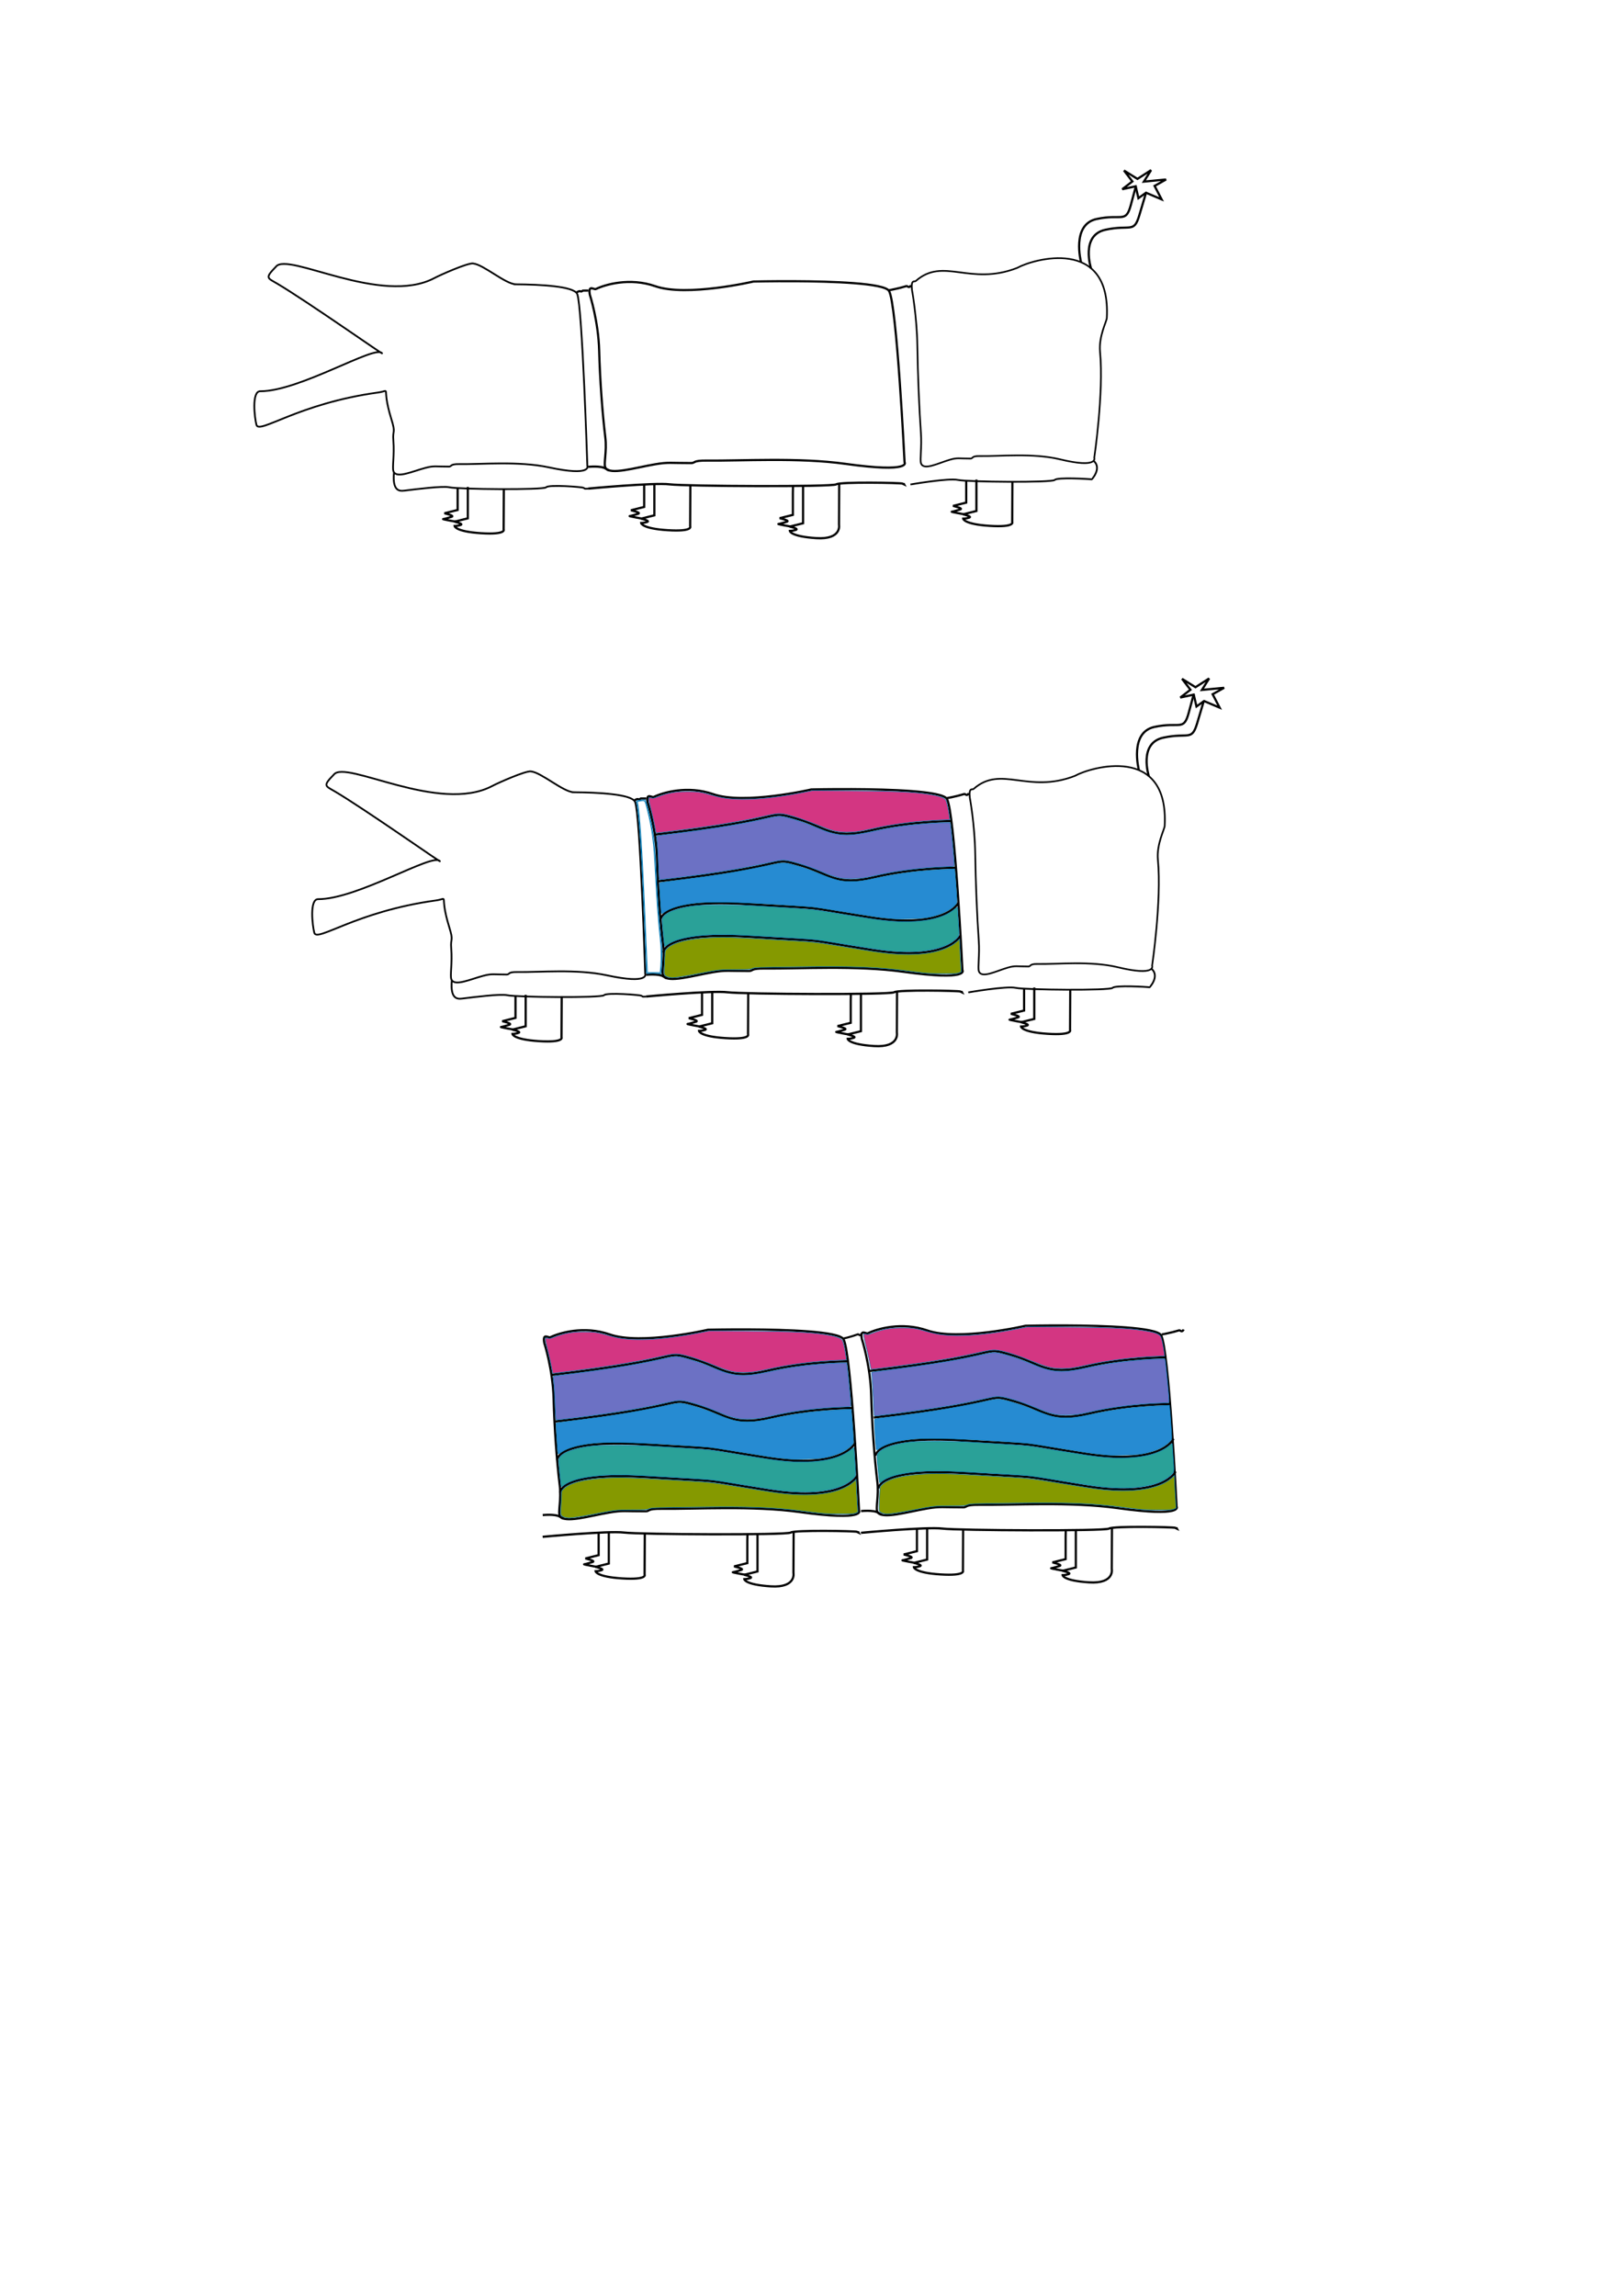 <?xml version="1.0" encoding="UTF-8" standalone="no"?>
<!-- Created with Inkscape (http://www.inkscape.org/) -->

<svg
   xmlns:dc="http://purl.org/dc/elements/1.1/"
   xmlns:cc="http://creativecommons.org/ns#"
   xmlns:rdf="http://www.w3.org/1999/02/22-rdf-syntax-ns#"
   xmlns:svg="http://www.w3.org/2000/svg"
   xmlns="http://www.w3.org/2000/svg"
   xmlns:sodipodi="http://sodipodi.sourceforge.net/DTD/sodipodi-0.dtd"
   xmlns:inkscape="http://www.inkscape.org/namespaces/inkscape"
   width="210mm"
   height="297mm"
   viewBox="0 0 744.094 1052.362"
   id="svg2"
   version="1.1"
   inkscape:version="0.91 r13725"
   sodipodi:docname="bernunca-corpo.svg">
  <defs
     id="defs4" />
  <sodipodi:namedview
     id="base"
     pagecolor="#ffffff"
     bordercolor="#666666"
     borderopacity="1.0"
     inkscape:pageopacity="0.0"
     inkscape:pageshadow="2"
     inkscape:zoom="0.7"
     inkscape:cx="339.7035"
     inkscape:cy="573.13914"
     inkscape:document-units="px"
     inkscape:current-layer="layer1"
     showgrid="false"
     showguides="false"
     inkscape:window-width="1364"
     inkscape:window-height="734"
     inkscape:window-x="0"
     inkscape:window-y="16"
     inkscape:window-maximized="0" />
  <g
     inkscape:label="Layer 1"
     inkscape:groupmode="layer"
     id="layer1">
    <path
       style="fill:none;fill-rule:evenodd;stroke:#000000;stroke-width:1px;stroke-linecap:butt;stroke-linejoin:miter;stroke-opacity:1"
       d="m 364.153,128.902 c -10.484,-0.05 -18.721,0.15 -18.721,0.15 0,0 -30.714,7.143 -45,2.143 -11.838,-4.143 -23.204,-0.68 -27.25,1.299 -0.837,0.409 -3.67,-2.244 -2.75,2.629 0,0 3.919,12.121 4.271,25.646 0.346,13.262 1.476,28.808 2.803,39.607 0.827,6.732 -0.896,12.313 0.068,14.033 1.978,3.527 13.543,-0.03 22.783,-1.59 6.16,-1.04 6.925,-0.531 16.502,-0.553 2.038,-0.005 0.46,-1.212 7.215,-1.137 15.701,0.175 42.025,-1.504 63.5,1.492 30.714,4.286 27.143,-0.713 27.143,-0.713 0,0 -3.571,-72.858 -7.143,-78.572 -2.232,-3.571 -25.948,-4.352 -43.422,-4.436 z"
       id="path3346-3-7"
       inkscape:connector-curvature="0"
       sodipodi:nodetypes="ccsscsscscsscscc" />
    <path
       style="fill:none;fill-rule:evenodd;stroke:#000000;stroke-width:1.026px;stroke-linecap:butt;stroke-linejoin:miter;stroke-opacity:1"
       d="m 269.678,223.965 c 0,0 30.136,-2.833 37.339,-1.948 7.202,0.885 74.488,1.239 76.383,0 1.895,-1.239 29.568,-0.708 30.326,-0.354 l 0.758,0.354 0,0 -0.19,-0.354 0.19,0.177"
       id="path3378-5"
       inkscape:connector-curvature="0"
       sodipodi:nodetypes="cssscccc" />
    <path
       style="fill:none;fill-rule:evenodd;stroke:#000000;stroke-width:1.007px;stroke-linecap:butt;stroke-linejoin:miter;stroke-opacity:1"
       d="m 269.71,214.001 c 0,0 5.697,-0.623 7.921,0.779 2.224,1.402 1.112,0.467 1.112,0.467"
       id="path3400"
       inkscape:connector-curvature="0"
       sodipodi:nodetypes="csc" />
    <path
       style="fill:none;fill-rule:evenodd;stroke:#000000;stroke-width:1px;stroke-linecap:butt;stroke-linejoin:miter;stroke-opacity:1"
       d="m 407.621,133.032 c 8.586,-1.641 7.671,-2.273 8.586,-1.641 0.915,0.631 1.389,-0.631 1.389,-0.631"
       id="path3402-3"
       inkscape:connector-curvature="0"
       sodipodi:nodetypes="csc" />
    <path
       style="fill:none;fill-rule:evenodd;stroke:#000000;stroke-width:1px;stroke-linecap:butt;stroke-linejoin:miter;stroke-opacity:1"
       d="m 294.967,237.848 c 0,0 -6.914,-1.249 -6.247,-1.294 0.639,-0.043 3.15,-0.817 3.891,-1.064 1.515,-0.505 -3.336,-1.605 -3.336,-1.605 l 6.061,-1.515 0,-10.102 0,0 0,0 0,0 0,0 0,0"
       id="path3461"
       inkscape:connector-curvature="0"
       sodipodi:nodetypes="csscccccccc" />
    <path
       style="fill:none;fill-rule:evenodd;stroke:#000000;stroke-width:1px;stroke-linecap:butt;stroke-linejoin:miter;stroke-opacity:1"
       d="m 316.508,222.553 -0.089,18.71 c 0,0 1.515,2.525 -10.354,1.768 -11.869,-0.758 -12.122,-3.283 -12.122,-3.283 0,0 1.263,0 2.778,-0.505 1.515,-0.505 -2.778,-1.515 -2.778,-1.515 l 6.061,-1.515 0,-10.102 0,0 0,0 0,0 0,0 0,-4.308"
       id="path3461-7"
       inkscape:connector-curvature="0"
       sodipodi:nodetypes="ccscscccccccc" />
    <path
       style="fill:none;fill-rule:evenodd;stroke:#000000;stroke-width:1px;stroke-linecap:butt;stroke-linejoin:miter;stroke-opacity:1"
       d="m 363.143,241.487 c 0,0 -6.914,-1.249 -6.247,-1.294 0.639,-0.043 3.15,-0.817 3.891,-1.064 1.515,-0.505 -3.336,-1.605 -3.336,-1.605 l 6.061,-1.515 0,-10.102 0,0 0,0 0,0 0,0 0.063,-3.22"
       id="path3461-0"
       inkscape:connector-curvature="0"
       sodipodi:nodetypes="csscccccccc" />
    <path
       style="fill:none;fill-rule:evenodd;stroke:#000000;stroke-width:1px;stroke-linecap:butt;stroke-linejoin:miter;stroke-opacity:1"
       d="m 384.747,221.773 -0.089,18.71 c 0,0 1.452,6.945 -10.417,6.187 -11.869,-0.758 -12.122,-3.283 -12.122,-3.283 0,0 1.263,0 2.778,-0.505 1.515,-0.505 -2.778,-1.515 -2.778,-1.515 l 6.061,-1.515 0,-10.102 0,0 0,0 0,0 0,0 0,-7.086"
       id="path3461-7-9"
       inkscape:connector-curvature="0"
       sodipodi:nodetypes="ccscscccccccc" />
    <path
       style="fill:none;fill-rule:evenodd;stroke:#000000;stroke-width:0.81px;stroke-linecap:butt;stroke-linejoin:miter;stroke-opacity:1"
       d="m 180.619,216.609 c -0.768,8.561 2.531,8.564 4.72,8.296 5.324,-0.65 17.586,-2.234 20.625,-1.546 4.191,0.949 43.348,1.329 44.451,0 1.103,-1.329 16.654,-0.128 17.096,0.252 l 0.725,0.427 1.421,-0.032"
       id="path3378-5-2"
       inkscape:connector-curvature="0"
       sodipodi:nodetypes="csssccc" />
    <path
       style="fill:none;fill-rule:evenodd;stroke:#000000;stroke-width:1px;stroke-linecap:butt;stroke-linejoin:miter;stroke-opacity:1"
       d="m 209.445,239.234 c 0,0 -6.914,-1.249 -6.247,-1.294 0.639,-0.043 3.15,-0.817 3.891,-1.064 1.515,-0.505 -3.336,-1.605 -3.336,-1.605 l 6.061,-1.515 0,-10.102 0,0 0,0 0,0 0,0 0,0"
       id="path3461-9"
       inkscape:connector-curvature="0"
       sodipodi:nodetypes="csscccccccc" />
    <path
       style="fill:none;fill-rule:evenodd;stroke:#000000;stroke-width:1px;stroke-linecap:butt;stroke-linejoin:miter;stroke-opacity:1"
       d="m 230.986,223.938 -0.089,18.71 c 0,0 1.515,2.525 -10.354,1.768 -11.869,-0.758 -12.122,-3.283 -12.122,-3.283 0,0 1.263,0 2.778,-0.505 1.515,-0.505 -2.778,-1.515 -2.778,-1.515 l 6.061,-1.515 0,-10.102 0,0 0,0 0,0 0,0 0,-4.308"
       id="path3461-7-3"
       inkscape:connector-curvature="0"
       sodipodi:nodetypes="ccscscccccccc" />
    <path
       style="fill:none;fill-rule:evenodd;stroke:#000000;stroke-width:0.81px;stroke-linecap:butt;stroke-linejoin:miter;stroke-opacity:1"
       d="m 417.408,222.076 c 0,0 17.538,-3.038 21.729,-2.089 4.191,0.949 43.348,1.329 44.451,0 1.078,-1.3 15.777,-0.427 16.932,-0.279 0.098,0.013 4.724,-5.059 0.94,-8.422"
       id="path3378-5-2-4"
       inkscape:connector-curvature="0"
       sodipodi:nodetypes="csssc" />
    <path
       style="fill:none;fill-rule:evenodd;stroke:#000000;stroke-width:1px;stroke-linecap:butt;stroke-linejoin:miter;stroke-opacity:1"
       d="m 442.617,235.861 c 0,0 -6.914,-1.249 -6.247,-1.294 0.639,-0.043 3.15,-0.817 3.891,-1.064 1.515,-0.505 -3.336,-1.605 -3.336,-1.605 l 6.061,-1.515 0,-10.102 0,0 0,0 0,0 0,0 0,0"
       id="path3461-9-7"
       inkscape:connector-curvature="0"
       sodipodi:nodetypes="csscccccccc" />
    <path
       style="fill:none;fill-rule:evenodd;stroke:#000000;stroke-width:1px;stroke-linecap:butt;stroke-linejoin:miter;stroke-opacity:1"
       d="m 464.158,220.565 -0.089,18.71 c 0,0 1.515,2.525 -10.354,1.768 -11.869,-0.758 -12.122,-3.283 -12.122,-3.283 0,0 1.263,0 2.778,-0.505 1.515,-0.505 -2.778,-1.515 -2.778,-1.515 l 6.061,-1.515 0,-10.102 0,0 0,0 0,0 0,0 0,-4.308"
       id="path3461-7-3-8"
       inkscape:connector-curvature="0"
       sodipodi:nodetypes="ccscscccccccc" />
    <path
       inkscape:connector-curvature="0"
       style="fill:none;fill-rule:evenodd;stroke:#000000;stroke-width:0.806px;stroke-linecap:butt;stroke-linejoin:miter;stroke-opacity:1"
       d="m 236.504,130.332 c -4.912,-0.169 -14.83,-9.107 -19.685,-9.571 -2.502,-0.239 -14.731,5.147 -17.637,6.687 -24.438,12.954 -67.38,-12.217 -72.675,-5.194 -5.178,5.295 -3.908,5.105 0.548,7.733 13.497,7.96 50.636,34.084 48.038,31.893 -3.01,-3.953 -37.807,17.53 -55.802,17.461 -4.017,-0.015 -2.566,12.313 -1.718,15.417 1.213,4.436 19.12,-9.804 55.734,-14.831 6.435,-0.883 1.306,-3.418 6.079,12.052 2.192,7.103 0.534,4.655 0.957,9.986 0.536,6.747 -0.581,12.341 0.044,14.065 1.282,3.534 8.778,-0.03 14.767,-1.593 3.992,-1.042 4.488,-0.532 10.696,-0.554 1.321,-0.005 0.298,-1.215 4.676,-1.139 10.176,0.175 27.238,-1.508 41.157,1.496 19.907,4.295 17.592,-0.714 17.592,-0.714 0,0 -2.315,-73.021 -4.629,-78.748 -1.447,-3.579 -16.818,-4.362 -28.143,-4.445 z"
       id="path3346-3-7-4"
       sodipodi:nodetypes="csscscssssssscsscsc" />
    <path
       style="fill:none;fill-rule:evenodd;stroke:#000000;stroke-width:1px;stroke-linecap:butt;stroke-linejoin:miter;stroke-opacity:1"
       d="m 264.305,134.07 c 2.361,-1.452 1.405,0.268 2.952,-0.868 l 2.51,-0.016"
       id="path3722"
       inkscape:connector-curvature="0"
       sodipodi:nodetypes="ccc" />
    <path
       style="fill:none;fill-rule:evenodd;stroke:#000000;stroke-width:0.762px;stroke-linecap:butt;stroke-linejoin:miter;stroke-opacity:1"
       d="m 419.785,128.858 c -0.485,0.411 -2.215,-0.911 -1.682,3.975 0,0 2.27,12.154 2.474,25.717 0.2,13.299 0.855,28.886 1.624,39.716 0.479,6.751 -0.519,12.347 0.04,14.072 1.146,3.536 7.845,-0.03 13.198,-1.594 3.568,-1.043 4.011,-0.533 9.559,-0.554 1.181,-0.005 0.266,-1.215 4.179,-1.14 9.095,0.175 24.345,-1.508 36.784,1.496 17.792,4.297 15.723,-0.715 15.723,-0.715 0,0 4.419,-29.768 2.654,-48.506 -0.68,-7.214 3.015,-13.886 3.105,-15.577 1.996,-37.6 -34.088,-26.9 -41.11,-22.94 -21.799,8.463 -33.789,-5.21 -46.548,6.05 z"
       id="path3346-3-7-5"
       inkscape:connector-curvature="0"
       sodipodi:nodetypes="ccsscscsscsscc" />
    <path
       style="fill:none;fill-rule:evenodd;stroke:#000000;stroke-width:1px;stroke-linecap:butt;stroke-linejoin:miter;stroke-opacity:1"
       d="m 495.589,120.041 c 0,0 -4.464,-17.143 7.143,-19.643 11.607,-2.5 13.393,2.143 15.714,-6.429 2.321,-8.571 2.321,-8.571 2.321,-8.571"
       id="path3739"
       inkscape:connector-curvature="0" />
    <path
       style="fill:none;fill-rule:evenodd;stroke:#000000;stroke-width:1px;stroke-linecap:butt;stroke-linejoin:miter;stroke-opacity:1"
       d="m 500.216,123.079 c 0,0 -5,-15.268 6.607,-17.768 11.607,-2.5 12.998,1.813 15.536,-6.696 l 3.036,-10.179"
       id="path3739-0"
       inkscape:connector-curvature="0"
       sodipodi:nodetypes="cssc" />
    <path
       style="fill:none;fill-rule:evenodd;stroke:#000000;stroke-width:1px;stroke-linecap:butt;stroke-linejoin:miter;stroke-opacity:1"
       d="m 525.411,88.344 -3.482,2.5 -1.25,-5.446 -6.161,1.339 4.643,-3.571 -3.839,-5 6.161,3.839 6.25,-4.018 -3.304,5.268 10.179,-0.982 -5.268,2.946 3.214,6.161 z"
       id="path3756"
       inkscape:connector-curvature="0" />
    <path
       style="fill:none;fill-rule:evenodd;stroke:#000000;stroke-width:1px;stroke-linecap:butt;stroke-linejoin:miter;stroke-opacity:1"
       d="m 390.679,361.725 c -10.484,-0.05 -18.721,0.15 -18.721,0.15 0,0 -30.714,7.143 -45,2.143 -11.838,-4.143 -23.204,-0.68 -27.25,1.299 -0.837,0.409 -3.67,-2.244 -2.75,2.629 0,0 3.919,12.121 4.271,25.646 0.346,13.262 1.476,28.808 2.803,39.607 0.827,6.732 -0.896,12.313 0.068,14.033 1.978,3.527 13.543,-0.03 22.783,-1.59 6.16,-1.04 6.925,-0.531 16.502,-0.553 2.038,-0.005 0.46,-1.212 7.215,-1.137 15.701,0.175 42.025,-1.504 63.5,1.492 30.714,4.286 27.143,-0.713 27.143,-0.713 0,0 -3.571,-72.858 -7.143,-78.572 -2.232,-3.571 -25.948,-4.352 -43.422,-4.436 z"
       id="path3346-3-7-3"
       inkscape:connector-curvature="0"
       sodipodi:nodetypes="ccsscsscscsscscc" />
    <path
       style="fill:none;fill-rule:evenodd;stroke:#000000;stroke-width:1.026px;stroke-linecap:butt;stroke-linejoin:miter;stroke-opacity:1"
       d="m 296.204,456.787 c 0,0 30.136,-2.833 37.339,-1.948 7.202,0.885 74.488,1.239 76.383,0 1.895,-1.239 29.568,-0.708 30.326,-0.354 l 0.758,0.354 0,0 -0.19,-0.354 0.19,0.177"
       id="path3378-5-6"
       inkscape:connector-curvature="0"
       sodipodi:nodetypes="cssscccc" />
    <path
       style="fill:none;fill-rule:evenodd;stroke:#000000;stroke-width:1.007px;stroke-linecap:butt;stroke-linejoin:miter;stroke-opacity:1"
       d="m 296.236,446.824 c 0,0 5.697,-0.623 7.921,0.779 2.224,1.402 1.112,0.467 1.112,0.467"
       id="path3400-1"
       inkscape:connector-curvature="0"
       sodipodi:nodetypes="csc" />
    <path
       style="fill:none;fill-rule:evenodd;stroke:#000000;stroke-width:1px;stroke-linecap:butt;stroke-linejoin:miter;stroke-opacity:1"
       d="m 434.147,365.854 c 8.586,-1.641 7.671,-2.273 8.586,-1.641 0.915,0.631 1.389,-0.631 1.389,-0.631"
       id="path3402-3-0"
       inkscape:connector-curvature="0"
       sodipodi:nodetypes="csc" />
    <path
       style="fill:none;fill-rule:evenodd;stroke:#000000;stroke-width:1px;stroke-linecap:butt;stroke-linejoin:miter;stroke-opacity:1"
       d="m 321.493,470.671 c 0,0 -6.914,-1.249 -6.247,-1.294 0.639,-0.043 3.15,-0.817 3.891,-1.064 1.515,-0.505 -3.336,-1.605 -3.336,-1.605 l 6.061,-1.515 0,-10.102 0,0 0,0 0,0 0,0 0,0"
       id="path3461-6"
       inkscape:connector-curvature="0"
       sodipodi:nodetypes="csscccccccc" />
    <path
       style="fill:none;fill-rule:evenodd;stroke:#000000;stroke-width:1px;stroke-linecap:butt;stroke-linejoin:miter;stroke-opacity:1"
       d="m 343.034,455.376 -0.089,18.71 c 0,0 1.515,2.525 -10.354,1.768 -11.869,-0.758 -12.122,-3.283 -12.122,-3.283 0,0 1.263,0 2.778,-0.505 1.515,-0.505 -2.778,-1.515 -2.778,-1.515 l 6.061,-1.515 0,-10.102 0,0 0,0 0,0 0,0 0,-4.308"
       id="path3461-7-32"
       inkscape:connector-curvature="0"
       sodipodi:nodetypes="ccscscccccccc" />
    <path
       style="fill:none;fill-rule:evenodd;stroke:#000000;stroke-width:1px;stroke-linecap:butt;stroke-linejoin:miter;stroke-opacity:1"
       d="m 389.668,474.31 c 0,0 -6.914,-1.249 -6.247,-1.294 0.639,-0.043 3.15,-0.817 3.891,-1.064 1.515,-0.505 -3.336,-1.605 -3.336,-1.605 l 6.061,-1.515 0,-10.102 0,0 0,0 0,0 0,0 0.063,-3.22"
       id="path3461-0-0"
       inkscape:connector-curvature="0"
       sodipodi:nodetypes="csscccccccc" />
    <path
       style="fill:none;fill-rule:evenodd;stroke:#000000;stroke-width:1px;stroke-linecap:butt;stroke-linejoin:miter;stroke-opacity:1"
       d="m 411.273,454.595 -0.089,18.71 c 0,0 1.452,6.945 -10.417,6.187 -11.869,-0.758 -12.122,-3.283 -12.122,-3.283 0,0 1.263,0 2.778,-0.505 1.515,-0.505 -2.778,-1.515 -2.778,-1.515 l 6.061,-1.515 0,-10.102 0,0 0,0 0,0 0,0 0,-7.086"
       id="path3461-7-9-6"
       inkscape:connector-curvature="0"
       sodipodi:nodetypes="ccscscccccccc" />
    <path
       style="fill:none;fill-rule:evenodd;stroke:#000000;stroke-width:0.81px;stroke-linecap:butt;stroke-linejoin:miter;stroke-opacity:1"
       d="m 207.145,449.432 c -0.768,8.561 2.531,8.564 4.72,8.296 5.324,-0.65 17.586,-2.234 20.625,-1.546 4.191,0.949 43.348,1.329 44.451,0 1.103,-1.329 16.654,-0.128 17.096,0.252 l 0.725,0.427 1.421,-0.032"
       id="path3378-5-2-1"
       inkscape:connector-curvature="0"
       sodipodi:nodetypes="csssccc" />
    <path
       style="fill:none;fill-rule:evenodd;stroke:#000000;stroke-width:1px;stroke-linecap:butt;stroke-linejoin:miter;stroke-opacity:1"
       d="m 235.97,472.056 c 0,0 -6.914,-1.249 -6.247,-1.294 0.639,-0.043 3.15,-0.817 3.891,-1.064 1.515,-0.505 -3.336,-1.605 -3.336,-1.605 l 6.061,-1.515 0,-10.102 0,0 0,0 0,0 0,0 0,0"
       id="path3461-9-5"
       inkscape:connector-curvature="0"
       sodipodi:nodetypes="csscccccccc" />
    <path
       style="fill:none;fill-rule:evenodd;stroke:#000000;stroke-width:1px;stroke-linecap:butt;stroke-linejoin:miter;stroke-opacity:1"
       d="m 257.512,456.761 -0.089,18.71 c 0,0 1.515,2.525 -10.354,1.768 -11.869,-0.758 -12.122,-3.283 -12.122,-3.283 0,0 1.263,0 2.778,-0.505 1.515,-0.505 -2.778,-1.515 -2.778,-1.515 l 6.061,-1.515 0,-10.102 0,0 0,0 0,0 0,0 0,-4.308"
       id="path3461-7-3-5"
       inkscape:connector-curvature="0"
       sodipodi:nodetypes="ccscscccccccc" />
    <path
       style="fill:none;fill-rule:evenodd;stroke:#000000;stroke-width:0.81px;stroke-linecap:butt;stroke-linejoin:miter;stroke-opacity:1"
       d="m 443.934,454.899 c 0,0 17.538,-3.038 21.729,-2.089 4.191,0.949 43.348,1.329 44.451,0 1.078,-1.3 15.777,-0.427 16.932,-0.279 0.098,0.013 4.724,-5.059 0.94,-8.422"
       id="path3378-5-2-4-4"
       inkscape:connector-curvature="0"
       sodipodi:nodetypes="csssc" />
    <path
       style="fill:none;fill-rule:evenodd;stroke:#000000;stroke-width:1px;stroke-linecap:butt;stroke-linejoin:miter;stroke-opacity:1"
       d="m 469.143,468.684 c 0,0 -6.914,-1.249 -6.247,-1.294 0.639,-0.043 3.15,-0.817 3.891,-1.064 1.515,-0.505 -3.336,-1.605 -3.336,-1.605 l 6.061,-1.515 0,-10.102 0,0 0,0 0,0 0,0 0,0"
       id="path3461-9-7-7"
       inkscape:connector-curvature="0"
       sodipodi:nodetypes="csscccccccc" />
    <path
       style="fill:none;fill-rule:evenodd;stroke:#000000;stroke-width:1px;stroke-linecap:butt;stroke-linejoin:miter;stroke-opacity:1"
       d="m 490.684,453.388 -0.089,18.71 c 0,0 1.515,2.525 -10.354,1.768 -11.869,-0.758 -12.122,-3.283 -12.122,-3.283 0,0 1.263,0 2.778,-0.505 1.515,-0.505 -2.778,-1.515 -2.778,-1.515 l 6.061,-1.515 0,-10.102 0,0 0,0 0,0 0,0 0,-4.308"
       id="path3461-7-3-8-6"
       inkscape:connector-curvature="0"
       sodipodi:nodetypes="ccscscccccccc" />
    <path
       inkscape:connector-curvature="0"
       style="fill:none;fill-rule:evenodd;stroke:#000000;stroke-width:0.806px;stroke-linecap:butt;stroke-linejoin:miter;stroke-opacity:1"
       d="m 263.03,363.155 c -4.912,-0.169 -14.83,-9.107 -19.685,-9.571 -2.502,-0.239 -14.731,5.147 -17.637,6.687 -24.438,12.954 -67.38,-12.217 -72.675,-5.194 -5.178,5.295 -3.908,5.105 0.548,7.733 13.497,7.96 50.636,34.084 48.038,31.893 -3.01,-3.953 -37.807,17.53 -55.802,17.461 -4.017,-0.015 -2.566,12.313 -1.718,15.417 1.213,4.436 19.12,-9.804 55.734,-14.831 6.435,-0.883 1.306,-3.418 6.079,12.052 2.192,7.103 0.534,4.655 0.957,9.986 0.536,6.747 -0.581,12.341 0.044,14.065 1.282,3.534 8.778,-0.03 14.767,-1.593 3.992,-1.042 4.488,-0.532 10.696,-0.554 1.321,-0.005 0.298,-1.215 4.676,-1.139 10.176,0.175 27.238,-1.508 41.157,1.496 19.907,4.295 17.592,-0.714 17.592,-0.714 0,0 -2.315,-73.021 -4.629,-78.748 -1.447,-3.579 -16.818,-4.362 -28.143,-4.445 z"
       id="path3346-3-7-4-5"
       sodipodi:nodetypes="csscscssssssscsscsc" />
    <path
       style="fill:none;fill-rule:evenodd;stroke:#000000;stroke-width:1px;stroke-linecap:butt;stroke-linejoin:miter;stroke-opacity:1"
       d="m 290.831,366.893 c 2.361,-1.452 1.405,0.268 2.952,-0.868 l 2.51,-0.016"
       id="path3722-6"
       inkscape:connector-curvature="0"
       sodipodi:nodetypes="ccc" />
    <path
       style="fill:none;fill-rule:evenodd;stroke:#000000;stroke-width:0.762px;stroke-linecap:butt;stroke-linejoin:miter;stroke-opacity:1"
       d="m 446.311,361.681 c -0.485,0.411 -2.215,-0.911 -1.682,3.975 0,0 2.27,12.154 2.474,25.717 0.2,13.299 0.855,28.886 1.624,39.716 0.479,6.751 -0.519,12.347 0.04,14.072 1.146,3.536 7.845,-0.03 13.198,-1.594 3.568,-1.043 4.011,-0.533 9.559,-0.554 1.181,-0.005 0.266,-1.215 4.179,-1.14 9.095,0.175 24.345,-1.508 36.784,1.496 17.792,4.297 15.723,-0.715 15.723,-0.715 0,0 4.419,-29.768 2.654,-48.506 -0.68,-7.214 3.015,-13.886 3.105,-15.577 1.996,-37.6 -34.088,-26.9 -41.11,-22.94 -21.799,8.463 -33.789,-5.21 -46.548,6.05 z"
       id="path3346-3-7-5-9"
       inkscape:connector-curvature="0"
       sodipodi:nodetypes="ccsscscsscsscc" />
    <path
       style="fill:none;fill-rule:evenodd;stroke:#000000;stroke-width:1px;stroke-linecap:butt;stroke-linejoin:miter;stroke-opacity:1"
       d="m 522.115,352.864 c 0,0 -4.464,-17.143 7.143,-19.643 11.607,-2.5 13.393,2.143 15.714,-6.429 2.321,-8.571 2.321,-8.571 2.321,-8.571"
       id="path3739-3"
       inkscape:connector-curvature="0" />
    <path
       style="fill:none;fill-rule:evenodd;stroke:#000000;stroke-width:1px;stroke-linecap:butt;stroke-linejoin:miter;stroke-opacity:1"
       d="m 526.742,355.902 c 0,0 -5,-15.268 6.607,-17.768 11.607,-2.5 12.998,1.813 15.536,-6.696 l 3.036,-10.179"
       id="path3739-0-7"
       inkscape:connector-curvature="0"
       sodipodi:nodetypes="cssc" />
    <path
       style="fill:none;fill-rule:evenodd;stroke:#000000;stroke-width:1px;stroke-linecap:butt;stroke-linejoin:miter;stroke-opacity:1"
       d="m 552.026,321.346 -3.482,2.5 -1.25,-5.446 -6.161,1.339 4.643,-3.571 -3.839,-5 6.161,3.839 6.25,-4.018 -3.304,5.268 10.179,-0.982 -5.268,2.946 3.214,6.161 z"
       id="path3756-4"
       inkscape:connector-curvature="0" />
    <path
       style="fill:none;fill-rule:evenodd;stroke:#000000;stroke-width:1.004px;stroke-linecap:butt;stroke-linejoin:miter;stroke-opacity:1"
       d="m 300.305,382.565 c 64.371,-7.449 50.25,-11.489 64.371,-7.449 14.121,4.04 16.411,9.848 34.475,5.555 18.064,-4.293 36.892,-4.293 36.892,-4.293 l 0,0 0,0 0.254,0 0,0"
       id="path4659"
       inkscape:connector-curvature="0" />
    <path
       style="fill:none;fill-rule:evenodd;stroke:#000000;stroke-width:1.004px;stroke-linecap:butt;stroke-linejoin:miter;stroke-opacity:1"
       d="m 302.023,403.946 c 64.46,-7.449 50.32,-11.489 64.46,-7.449 14.14,4.04 16.434,9.848 34.523,5.555 18.09,-4.293 36.944,-4.293 36.944,-4.293 l 0,0 0,0 0.255,0 0,0"
       id="path4659-5"
       inkscape:connector-curvature="0" />
    <path
       style="fill:none;fill-rule:evenodd;stroke:#000000;stroke-width:1.004px;stroke-linecap:butt;stroke-linejoin:miter;stroke-opacity:1"
       d="m 439.482,413.695 c 0,0 -5.353,12.369 -40.53,6.815 -35.177,-5.553 -15.804,-3.534 -56.079,-6.058 -40.275,-2.524 -40.02,7.068 -40.02,7.068 l 0,0 0,0 0,0"
       id="path4676"
       inkscape:connector-curvature="0" />
    <path
       style="fill:none;fill-rule:evenodd;stroke:#000000;stroke-width:1.003px;stroke-linecap:butt;stroke-linejoin:miter;stroke-opacity:1"
       d="m 440.423,428.679 c 0,0 -5.338,12.37 -40.417,6.816 -35.079,-5.554 -15.76,-3.534 -55.923,-6.059 -40.163,-2.525 -39.909,7.069 -39.909,7.069 l 0,0 0,0 0,0"
       id="path4676-2"
       inkscape:connector-curvature="0" />
    <path
       style="fill:#859900;fill-opacity:1;stroke:#0078b4;stroke-width:0.253;stroke-opacity:1"
       d="m 306.618,447.942 c -0.619,-0.121 -1.357,-0.452 -1.64,-0.735 -0.594,-0.594 -0.604,-0.849 -0.28,-7.164 l 0.219,-4.261 0.921,-0.968 c 2.656,-2.792 9.604,-4.515 20.34,-5.044 6.015,-0.296 8.564,-0.214 28.158,0.91 18.775,1.077 19.441,1.139 28.663,2.666 13.902,2.301 19.921,3.225 23.486,3.606 15.061,1.606 26.603,-0.292 32.163,-5.291 l 1.299,-1.168 0,1.006 c 0,1.108 0.409,8.893 0.631,11.994 l 0.14,1.967 -0.954,0.432 c -0.818,0.371 -1.85,0.432 -7.267,0.431 -3.582,-2.8e-4 -7.461,-0.141 -8.965,-0.324 -1.458,-0.178 -5.322,-0.659 -8.586,-1.069 -13.455,-1.691 -24.052,-2.072 -48.614,-1.747 -19.56,0.259 -20.484,0.295 -21.532,0.837 -0.67,0.346 -1.798,0.41 -7.308,0.414 -7.4,0.005 -8.522,0.13 -17.88,1.993 -5.173,1.03 -10.926,1.896 -11.707,1.763 -0.089,-0.015 -0.669,-0.127 -1.288,-0.248 z"
       id="path4693"
       inkscape:connector-curvature="0" />
    <path
       style="fill:#2aa198;fill-opacity:1;stroke:#0078b4;stroke-width:0.253;stroke-opacity:1"
       d="m 412.041,436.148 c -5.239,-0.259 -8.42,-0.686 -23.36,-3.133 -7.153,-1.172 -14.256,-2.249 -15.784,-2.394 -4.474,-0.424 -31.833,-2.003 -37.754,-2.179 -13.711,-0.408 -24.958,1.372 -29.218,4.624 -0.625,0.477 -1.165,0.831 -1.201,0.787 -0.122,-0.15 -1.148,-10.681 -1.148,-11.784 4.1e-4,-1.361 0.597,-2.247 2.214,-3.284 1.693,-1.087 4.262,-2.01 7.509,-2.7 5.007,-1.064 7.733,-1.253 17.804,-1.239 7.933,0.011 11.929,0.166 24.622,0.952 8.334,0.516 16.118,1.054 17.299,1.196 1.181,0.142 6.92,1.043 12.753,2.004 19.535,3.217 23.967,3.701 31.694,3.464 9.239,-0.284 15.783,-2.123 20.12,-5.656 0.74,-0.603 1.347,-1.009 1.348,-0.904 0.001,0.106 0.17,2.692 0.375,5.748 0.529,7.884 0.633,7.07 -1.12,8.738 -4.548,4.328 -13.822,6.37 -26.153,5.76 z"
       id="path4695"
       inkscape:connector-curvature="0" />
    <path
       style="fill:#268bd2;fill-opacity:1;stroke:#0078b4;stroke-width:0.253;stroke-opacity:1"
       d="m 409.389,421.124 c -0.486,-0.055 -2.134,-0.222 -3.662,-0.372 -3.423,-0.336 -6.459,-0.793 -19.951,-3.005 -5.834,-0.956 -11.686,-1.862 -13.006,-2.012 -1.32,-0.151 -9.161,-0.692 -17.425,-1.203 -16.826,-1.04 -30.738,-1.284 -36.239,-0.635 -6.744,0.796 -11.654,2.193 -14.357,4.087 -1.377,0.965 -1.425,0.978 -1.542,0.437 -0.224,-1.034 -0.946,-13.596 -0.791,-13.751 0.085,-0.085 3.647,-0.586 7.917,-1.114 18.824,-2.329 28.445,-3.924 44.76,-7.419 2.361,-0.506 3.57,-0.642 4.798,-0.541 2.277,0.187 8.981,2.178 13.511,4.013 9.806,3.971 11.729,4.491 16.626,4.491 3.64,0 5.54,-0.261 12.068,-1.657 10.872,-2.325 19.27,-3.345 32.972,-4.004 l 2.572,-0.124 0.144,1.314 c 0.238,2.178 0.9,11.881 0.9,13.199 0,1.161 -0.076,1.301 -1.38,2.534 -2.553,2.414 -6.976,4.28 -12.51,5.276 -2.293,0.413 -13.042,0.752 -15.405,0.487 z"
       id="path4697"
       inkscape:connector-curvature="0" />
    <path
       style="fill:#6c71c4;fill-opacity:1;stroke:#0078b4;stroke-width:0.253;stroke-opacity:1"
       d="m 302.21,402.504 c -0.066,-0.442 -0.237,-3.872 -0.382,-7.622 -0.144,-3.75 -0.392,-7.875 -0.55,-9.167 -0.158,-1.292 -0.225,-2.411 -0.148,-2.488 0.077,-0.077 3.698,-0.584 8.048,-1.126 14.828,-1.85 27.877,-3.89 36.252,-5.669 12.052,-2.56 11.419,-2.456 13.227,-2.16 3.837,0.629 9.482,2.49 17.145,5.652 8.018,3.309 12.639,3.625 22.476,1.538 8.919,-1.892 14.409,-2.788 21.339,-3.483 5.118,-0.513 11.053,-0.902 13.755,-0.902 l 2.225,0 0.146,0.821 c 0.175,0.983 1.335,12.606 1.632,16.352 0.12,1.52 0.115,2.716 -0.013,2.802 -0.123,0.083 -2.347,0.222 -4.943,0.31 -5.954,0.201 -11.87,0.741 -18.484,1.689 -5.014,0.718 -7.153,1.119 -14.9,2.791 -2.978,0.643 -4.44,0.814 -7.829,0.916 -5.47,0.165 -7.132,-0.198 -14.518,-3.177 -7.912,-3.191 -13.55,-4.941 -16.885,-5.242 -1.138,-0.103 -2.362,0.032 -4.583,0.505 -9.815,2.089 -13.473,2.814 -18.688,3.703 -7.327,1.249 -16.151,2.518 -25.38,3.649 -3.959,0.485 -7.563,0.934 -8.01,0.997 -0.751,0.106 -0.822,0.053 -0.932,-0.689 z"
       id="path4699"
       inkscape:connector-curvature="0" />
    <path
       style="fill:#d33682;fill-opacity:1;stroke:#0078b4;stroke-width:0.253;stroke-opacity:1"
       d="m 300.685,381.308 c -0.067,-0.313 -0.361,-1.818 -0.653,-3.346 -0.292,-1.528 -0.977,-4.517 -1.524,-6.642 -0.547,-2.125 -0.994,-4.301 -0.994,-4.835 l 0,-0.97 0.991,0.252 c 0.856,0.217 1.26,0.149 2.967,-0.503 4.802,-1.833 8.122,-2.43 13.593,-2.443 4.811,-0.012 6.107,0.178 11.153,1.634 1.911,0.551 4.615,1.169 6.009,1.373 8.736,1.276 21.248,0.359 36.502,-2.673 l 3.914,-0.778 18.309,0.13 c 21.426,0.153 29.858,0.602 37.123,1.98 3.593,0.682 5.202,1.429 5.714,2.653 0.412,0.986 1.197,4.778 1.488,7.184 l 0.17,1.412 -4.254,0.172 c -10.691,0.432 -21.355,1.779 -31.276,3.951 -6.489,1.42 -7.915,1.615 -11.743,1.606 -4.494,-0.011 -6.354,-0.479 -13.89,-3.498 -6.349,-2.543 -11.498,-4.212 -14.795,-4.794 -2.435,-0.43 -3.45,-0.316 -9.882,1.108 -8.238,1.825 -15.316,3.086 -26.21,4.669 -4.749,0.69 -21.924,2.927 -22.477,2.927 -0.063,0 -0.17,-0.256 -0.238,-0.568 z"
       id="path4701"
       inkscape:connector-curvature="0" />
    <path
       style="fill:#657b83;fill-opacity:0;stroke:#0078b4;stroke-width:0.357;stroke-opacity:1"
       d="m 301.195,446.176 c -0.982,-0.125 -2.469,-0.143 -3.304,-0.041 -1.315,0.161 -1.518,0.096 -1.518,-0.488 -9e-5,-0.37 -0.162,-4.852 -0.36,-9.959 -1.591,-41.105 -2.908,-62.6 -4.159,-67.902 -0.162,-0.685 0.017,-0.783 1.843,-1.012 1.112,-0.139 2.1,-0.175 2.195,-0.079 0.095,0.095 0.792,2.647 1.547,5.67 1.964,7.857 2.802,14.179 3.216,24.249 0.544,13.244 1.581,27.601 2.514,34.788 0.361,2.778 0.378,9.112 0.034,12.679 l -0.223,2.321 -1.786,-0.227 z"
       id="path4705"
       inkscape:connector-curvature="0" />
    <path
       style="fill:#b58900;fill-opacity:0;stroke:#0078b4;stroke-width:0.357;stroke-opacity:1"
       d="m 296.578,441.135 c -0.125,-2.603 -0.546,-12.366 -0.936,-21.696 -1.23,-29.388 -2.494,-48.517 -3.403,-51.494 -0.147,-0.482 0.145,-0.65 1.48,-0.85 2.006,-0.301 1.99,-0.32 3.011,3.749 2.302,9.172 3.013,14.667 3.746,28.952 0.622,12.124 1.422,23.15 2.162,29.821 0.561,5.051 0.651,9.258 0.291,13.518 l -0.231,2.732 -2.947,0 -2.947,0 -0.226,-4.732 z"
       id="path4707"
       inkscape:connector-curvature="0" />
    <path
       style="fill:none;fill-rule:evenodd;stroke:#000000;stroke-width:1px;stroke-linecap:butt;stroke-linejoin:miter;stroke-opacity:1"
       d="m 343.267,609.388 c -10.484,-0.05 -18.721,0.15 -18.721,0.15 0,0 -30.714,7.143 -45,2.143 -11.838,-4.143 -23.204,-0.68 -27.25,1.299 -0.837,0.409 -3.67,-2.244 -2.75,2.629 0,0 3.919,12.121 4.271,25.646 0.346,13.262 1.476,28.808 2.803,39.607 0.827,6.732 -0.896,12.313 0.068,14.033 1.978,3.527 13.543,-0.03 22.783,-1.59 6.16,-1.04 6.925,-0.531 16.502,-0.553 2.038,-0.005 0.46,-1.212 7.215,-1.137 15.701,0.175 42.025,-1.504 63.5,1.492 30.714,4.286 27.143,-0.713 27.143,-0.713 0,0 -3.571,-72.858 -7.143,-78.572 -2.232,-3.571 -25.948,-4.352 -43.422,-4.436 z"
       id="path3346-3-7-3-5"
       inkscape:connector-curvature="0"
       sodipodi:nodetypes="ccsscsscscsscscc" />
    <path
       style="fill:none;fill-rule:evenodd;stroke:#000000;stroke-width:1.026px;stroke-linecap:butt;stroke-linejoin:miter;stroke-opacity:1"
       d="m 248.792,704.45 c 0,0 30.136,-2.833 37.339,-1.948 7.202,0.885 74.488,1.239 76.383,0 1.895,-1.239 29.568,-0.708 30.326,-0.354 l 0.758,0.354 0,0 -0.19,-0.354 0.19,0.177"
       id="path3378-5-6-4"
       inkscape:connector-curvature="0"
       sodipodi:nodetypes="cssscccc" />
    <path
       style="fill:none;fill-rule:evenodd;stroke:#000000;stroke-width:1.007px;stroke-linecap:butt;stroke-linejoin:miter;stroke-opacity:1"
       d="m 248.825,694.487 c 0,0 5.697,-0.623 7.921,0.779 2.224,1.402 1.112,0.467 1.112,0.467"
       id="path3400-1-7"
       inkscape:connector-curvature="0"
       sodipodi:nodetypes="csc" />
    <path
       style="fill:none;fill-rule:evenodd;stroke:#000000;stroke-width:0.919px;stroke-linecap:butt;stroke-linejoin:miter;stroke-opacity:1"
       d="m 386.747,613.538 c 7.1,-1.676 6.343,-2.321 7.1,-1.676 0.757,0.645 1.149,-0.645 1.149,-0.645"
       id="path3402-3-0-4"
       inkscape:connector-curvature="0"
       sodipodi:nodetypes="csc" />
    <path
       style="fill:none;fill-rule:evenodd;stroke:#000000;stroke-width:1px;stroke-linecap:butt;stroke-linejoin:miter;stroke-opacity:1"
       d="m 274.082,718.334 c 0,0 -6.914,-1.249 -6.247,-1.294 0.639,-0.043 3.15,-0.817 3.891,-1.064 1.515,-0.505 -3.336,-1.605 -3.336,-1.605 l 6.061,-1.515 0,-10.102 0,0 0,0 0,0 0,0 0,0"
       id="path3461-6-4"
       inkscape:connector-curvature="0"
       sodipodi:nodetypes="csscccccccc" />
    <path
       style="fill:none;fill-rule:evenodd;stroke:#000000;stroke-width:1px;stroke-linecap:butt;stroke-linejoin:miter;stroke-opacity:1"
       d="m 295.623,703.039 -0.089,18.71 c 0,0 1.515,2.525 -10.354,1.768 -11.869,-0.758 -12.122,-3.283 -12.122,-3.283 0,0 1.263,0 2.778,-0.505 1.515,-0.505 -2.778,-1.515 -2.778,-1.515 l 6.061,-1.515 0,-10.102 0,0 0,0 0,0 0,0 0,-4.308"
       id="path3461-7-32-3"
       inkscape:connector-curvature="0"
       sodipodi:nodetypes="ccscscccccccc" />
    <path
       style="fill:none;fill-rule:evenodd;stroke:#000000;stroke-width:1px;stroke-linecap:butt;stroke-linejoin:miter;stroke-opacity:1"
       d="m 342.257,721.973 c 0,0 -6.914,-1.249 -6.247,-1.294 0.639,-0.043 3.15,-0.817 3.891,-1.064 1.515,-0.505 -3.336,-1.605 -3.336,-1.605 l 6.061,-1.515 0,-10.102 0,0 0,0 0,0 0,0 0.063,-3.22"
       id="path3461-0-0-0"
       inkscape:connector-curvature="0"
       sodipodi:nodetypes="csscccccccc" />
    <path
       style="fill:none;fill-rule:evenodd;stroke:#000000;stroke-width:1px;stroke-linecap:butt;stroke-linejoin:miter;stroke-opacity:1"
       d="m 363.861,702.258 -0.089,18.71 c 0,0 1.452,6.945 -10.417,6.187 -11.869,-0.758 -12.122,-3.283 -12.122,-3.283 0,0 1.263,0 2.778,-0.505 1.515,-0.505 -2.778,-1.515 -2.778,-1.515 l 6.061,-1.515 0,-10.102 0,0 0,0 0,0 0,0 0,-7.086"
       id="path3461-7-9-6-7"
       inkscape:connector-curvature="0"
       sodipodi:nodetypes="ccscscccccccc" />
    <path
       style="fill:none;fill-rule:evenodd;stroke:#000000;stroke-width:1.004px;stroke-linecap:butt;stroke-linejoin:miter;stroke-opacity:1"
       d="m 252.894,630.228 c 64.371,-7.449 50.25,-11.489 64.371,-7.449 14.121,4.04 16.411,9.848 34.475,5.555 18.064,-4.293 36.892,-4.293 36.892,-4.293 l 0,0 0,0 0.254,0 0,0"
       id="path4659-8"
       inkscape:connector-curvature="0" />
    <path
       style="fill:none;fill-rule:evenodd;stroke:#000000;stroke-width:1.004px;stroke-linecap:butt;stroke-linejoin:miter;stroke-opacity:1"
       d="m 254.611,651.609 c 64.46,-7.449 50.32,-11.489 64.46,-7.449 14.14,4.04 16.434,9.848 34.523,5.555 18.09,-4.293 36.944,-4.293 36.944,-4.293 l 0,0 0,0 0.255,0 0,0"
       id="path4659-5-6"
       inkscape:connector-curvature="0" />
    <path
       style="fill:none;fill-rule:evenodd;stroke:#000000;stroke-width:1.004px;stroke-linecap:butt;stroke-linejoin:miter;stroke-opacity:1"
       d="m 392.071,661.358 c 0,0 -5.353,12.369 -40.53,6.815 -35.177,-5.553 -15.804,-3.534 -56.079,-6.058 -40.275,-2.524 -40.02,7.068 -40.02,7.068 l 0,0 0,0 0,0"
       id="path4676-8"
       inkscape:connector-curvature="0" />
    <path
       style="fill:none;fill-rule:evenodd;stroke:#000000;stroke-width:1.003px;stroke-linecap:butt;stroke-linejoin:miter;stroke-opacity:1"
       d="m 393.012,676.342 c 0,0 -5.338,12.37 -40.417,6.816 -35.079,-5.554 -15.76,-3.534 -55.923,-6.059 -40.163,-2.525 -39.909,7.069 -39.909,7.069 l 0,0 0,0 0,0"
       id="path4676-2-8"
       inkscape:connector-curvature="0" />
    <path
       style="fill:#859900;fill-opacity:1;stroke:#0078b4;stroke-width:0.253;stroke-opacity:1"
       d="m 259.206,695.605 c -0.619,-0.121 -1.357,-0.452 -1.64,-0.735 -0.594,-0.594 -0.604,-0.849 -0.28,-7.164 l 0.219,-4.261 0.921,-0.968 c 2.656,-2.792 9.604,-4.515 20.34,-5.044 6.015,-0.296 8.564,-0.214 28.158,0.91 18.775,1.077 19.441,1.139 28.663,2.666 13.902,2.301 19.921,3.225 23.486,3.606 15.061,1.606 26.603,-0.292 32.163,-5.291 l 1.299,-1.168 0,1.006 c 0,1.108 0.409,8.893 0.631,11.994 l 0.14,1.967 -0.954,0.432 c -0.818,0.371 -1.85,0.432 -7.267,0.431 -3.582,-2.8e-4 -7.461,-0.141 -8.965,-0.324 -1.458,-0.178 -5.322,-0.659 -8.586,-1.069 -13.455,-1.691 -24.052,-2.072 -48.614,-1.747 -19.56,0.259 -20.484,0.295 -21.532,0.837 -0.67,0.346 -1.798,0.41 -7.308,0.414 -7.4,0.005 -8.522,0.13 -17.88,1.993 -5.173,1.03 -10.926,1.896 -11.707,1.763 -0.089,-0.015 -0.669,-0.127 -1.288,-0.248 z"
       id="path4693-4"
       inkscape:connector-curvature="0" />
    <path
       style="fill:#2aa198;fill-opacity:1;stroke:#0078b4;stroke-width:0.253;stroke-opacity:1"
       d="m 364.63,683.811 c -5.239,-0.259 -8.42,-0.686 -23.36,-3.133 -7.153,-1.172 -14.256,-2.249 -15.784,-2.394 -4.474,-0.424 -31.833,-2.003 -37.754,-2.179 -13.711,-0.408 -24.958,1.372 -29.218,4.624 -0.625,0.477 -1.165,0.831 -1.201,0.787 -0.122,-0.15 -1.148,-10.681 -1.148,-11.784 4.1e-4,-1.361 0.597,-2.247 2.214,-3.284 1.693,-1.087 4.262,-2.01 7.509,-2.7 5.007,-1.064 7.733,-1.253 17.804,-1.239 7.933,0.011 11.929,0.166 24.622,0.952 8.334,0.516 16.118,1.054 17.299,1.196 1.181,0.142 6.92,1.043 12.753,2.004 19.535,3.217 23.967,3.701 31.694,3.464 9.239,-0.284 15.783,-2.123 20.12,-5.656 0.74,-0.603 1.347,-1.009 1.348,-0.904 0.001,0.106 0.17,2.692 0.375,5.748 0.529,7.884 0.633,7.07 -1.12,8.738 -4.548,4.328 -13.822,6.37 -26.153,5.76 z"
       id="path4695-3"
       inkscape:connector-curvature="0" />
    <path
       style="fill:#268bd2;fill-opacity:1;stroke:#0078b4;stroke-width:0.253;stroke-opacity:1"
       d="m 361.978,668.787 c -0.486,-0.055 -2.134,-0.222 -3.662,-0.372 -3.423,-0.336 -6.459,-0.793 -19.951,-3.005 -5.834,-0.956 -11.686,-1.862 -13.006,-2.012 -1.32,-0.151 -9.161,-0.692 -17.425,-1.203 -16.826,-1.04 -30.738,-1.284 -36.239,-0.635 -6.744,0.796 -11.654,2.193 -14.357,4.087 -1.377,0.965 -1.425,0.978 -1.542,0.437 -0.224,-1.034 -0.946,-13.596 -0.791,-13.751 0.085,-0.085 3.647,-0.586 7.917,-1.114 18.824,-2.329 28.445,-3.924 44.76,-7.419 2.361,-0.506 3.57,-0.642 4.798,-0.541 2.277,0.187 8.981,2.178 13.511,4.013 9.806,3.971 11.729,4.491 16.626,4.491 3.64,0 5.54,-0.261 12.068,-1.657 10.872,-2.325 19.27,-3.345 32.972,-4.004 l 2.572,-0.124 0.144,1.314 c 0.238,2.178 0.9,11.881 0.9,13.199 0,1.161 -0.076,1.301 -1.38,2.534 -2.553,2.414 -6.976,4.28 -12.51,5.276 -2.293,0.413 -13.042,0.752 -15.405,0.487 z"
       id="path4697-1"
       inkscape:connector-curvature="0" />
    <path
       style="fill:#6c71c4;fill-opacity:1;stroke:#0078b4;stroke-width:0.253;stroke-opacity:1"
       d="m 254.799,650.167 c -0.066,-0.442 -0.237,-3.872 -0.382,-7.622 -0.144,-3.75 -0.392,-7.875 -0.55,-9.167 -0.158,-1.292 -0.225,-2.411 -0.148,-2.488 0.077,-0.077 3.698,-0.584 8.048,-1.126 14.828,-1.85 27.877,-3.89 36.252,-5.669 12.052,-2.56 11.419,-2.456 13.227,-2.16 3.837,0.629 9.482,2.49 17.145,5.652 8.018,3.309 12.639,3.625 22.476,1.538 8.919,-1.892 14.409,-2.788 21.339,-3.483 5.118,-0.513 11.053,-0.902 13.755,-0.902 l 2.225,0 0.146,0.821 c 0.175,0.983 1.335,12.606 1.632,16.352 0.12,1.52 0.115,2.716 -0.013,2.802 -0.123,0.083 -2.347,0.222 -4.943,0.31 -5.954,0.201 -11.87,0.741 -18.484,1.689 -5.014,0.718 -7.153,1.119 -14.9,2.791 -2.978,0.643 -4.44,0.814 -7.829,0.916 -5.47,0.165 -7.132,-0.198 -14.518,-3.177 -7.912,-3.191 -13.55,-4.941 -16.885,-5.242 -1.138,-0.103 -2.362,0.032 -4.583,0.505 -9.815,2.089 -13.473,2.814 -18.688,3.703 -7.327,1.249 -16.151,2.518 -25.38,3.649 -3.959,0.485 -7.563,0.934 -8.01,0.997 -0.751,0.106 -0.822,0.053 -0.932,-0.689 z"
       id="path4699-4"
       inkscape:connector-curvature="0" />
    <path
       style="fill:#d33682;fill-opacity:1;stroke:#0078b4;stroke-width:0.253;stroke-opacity:1"
       d="m 253.274,628.971 c -0.067,-0.313 -0.361,-1.818 -0.653,-3.346 -0.292,-1.528 -0.977,-4.517 -1.524,-6.642 -0.547,-2.125 -0.994,-4.301 -0.994,-4.835 l 0,-0.97 0.991,0.252 c 0.856,0.217 1.26,0.149 2.967,-0.503 4.802,-1.833 8.122,-2.43 13.593,-2.443 4.811,-0.012 6.107,0.178 11.153,1.634 1.911,0.551 4.615,1.169 6.009,1.373 8.736,1.276 21.248,0.359 36.502,-2.673 l 3.914,-0.778 18.309,0.13 c 21.426,0.153 29.858,0.602 37.123,1.98 3.593,0.682 5.202,1.429 5.714,2.653 0.412,0.986 1.197,4.778 1.488,7.184 l 0.17,1.412 -4.254,0.172 c -10.691,0.432 -21.355,1.779 -31.276,3.951 -6.489,1.42 -7.915,1.615 -11.743,1.606 -4.494,-0.011 -6.354,-0.479 -13.89,-3.498 -6.349,-2.543 -11.498,-4.212 -14.795,-4.794 -2.435,-0.43 -3.45,-0.316 -9.882,1.108 -8.238,1.825 -15.316,3.086 -26.21,4.669 -4.749,0.69 -21.924,2.927 -22.477,2.927 -0.063,0 -0.17,-0.256 -0.238,-0.568 z"
       id="path4701-9"
       inkscape:connector-curvature="0" />
    <path
       style="fill:none;fill-rule:evenodd;stroke:#000000;stroke-width:1px;stroke-linecap:butt;stroke-linejoin:miter;stroke-opacity:1"
       d="m 488.859,607.564 c -10.484,-0.05 -18.721,0.15 -18.721,0.15 0,0 -30.714,7.143 -45,2.143 -11.838,-4.143 -23.204,-0.68 -27.25,1.299 -0.837,0.409 -3.67,-2.244 -2.75,2.629 0,0 3.919,12.121 4.271,25.646 0.346,13.262 1.476,28.808 2.803,39.607 0.827,6.732 -0.896,12.313 0.068,14.033 1.978,3.527 13.543,-0.03 22.783,-1.59 6.16,-1.04 6.925,-0.531 16.502,-0.553 2.038,-0.005 0.46,-1.212 7.215,-1.137 15.701,0.175 42.025,-1.504 63.5,1.492 30.714,4.286 27.143,-0.713 27.143,-0.713 0,0 -3.571,-72.858 -7.143,-78.572 -2.232,-3.571 -25.948,-4.352 -43.422,-4.436 z"
       id="path3346-3-7-3-5-2"
       inkscape:connector-curvature="0"
       sodipodi:nodetypes="ccsscsscscsscscc" />
    <path
       style="fill:none;fill-rule:evenodd;stroke:#000000;stroke-width:1.026px;stroke-linecap:butt;stroke-linejoin:miter;stroke-opacity:1"
       d="m 394.731,702.62 c 0,0 30.136,-2.833 37.339,-1.948 7.202,0.885 74.488,1.239 76.383,0 1.895,-1.239 29.568,-0.708 30.326,-0.354 l 0.758,0.354 0,0 -0.19,-0.354 0.19,0.177"
       id="path3378-5-6-4-0"
       inkscape:connector-curvature="0"
       sodipodi:nodetypes="cssscccc" />
    <path
       style="fill:none;fill-rule:evenodd;stroke:#000000;stroke-width:1.007px;stroke-linecap:butt;stroke-linejoin:miter;stroke-opacity:1"
       d="m 394.764,692.657 c 0,0 5.697,-0.623 7.921,0.779 2.224,1.402 1.112,0.467 1.112,0.467"
       id="path3400-1-7-6"
       inkscape:connector-curvature="0"
       sodipodi:nodetypes="csc" />
    <path
       style="fill:none;fill-rule:evenodd;stroke:#000000;stroke-width:1px;stroke-linecap:butt;stroke-linejoin:miter;stroke-opacity:1"
       d="m 532.674,611.687 c 8.586,-1.641 7.671,-2.273 8.586,-1.641 0.915,0.631 1.389,-0.631 1.389,-0.631"
       id="path3402-3-0-4-8"
       inkscape:connector-curvature="0"
       sodipodi:nodetypes="csc" />
    <path
       style="fill:none;fill-rule:evenodd;stroke:#000000;stroke-width:1px;stroke-linecap:butt;stroke-linejoin:miter;stroke-opacity:1"
       d="m 420.021,716.504 c 0,0 -6.914,-1.249 -6.247,-1.294 0.639,-0.043 3.15,-0.817 3.891,-1.064 1.515,-0.505 -3.336,-1.605 -3.336,-1.605 l 6.061,-1.515 0,-10.102 0,0 0,0 0,0 0,0 0,0"
       id="path3461-6-4-9"
       inkscape:connector-curvature="0"
       sodipodi:nodetypes="csscccccccc" />
    <path
       style="fill:none;fill-rule:evenodd;stroke:#000000;stroke-width:1px;stroke-linecap:butt;stroke-linejoin:miter;stroke-opacity:1"
       d="m 441.562,701.209 -0.089,18.71 c 0,0 1.515,2.525 -10.354,1.768 -11.869,-0.758 -12.122,-3.283 -12.122,-3.283 0,0 1.263,0 2.778,-0.505 1.515,-0.505 -2.778,-1.515 -2.778,-1.515 l 6.061,-1.515 0,-10.102 0,0 0,0 0,0 0,0 0,-4.308"
       id="path3461-7-32-3-2"
       inkscape:connector-curvature="0"
       sodipodi:nodetypes="ccscscccccccc" />
    <path
       style="fill:none;fill-rule:evenodd;stroke:#000000;stroke-width:1px;stroke-linecap:butt;stroke-linejoin:miter;stroke-opacity:1"
       d="m 488.196,720.143 c 0,0 -6.914,-1.249 -6.247,-1.294 0.639,-0.043 3.15,-0.817 3.891,-1.064 1.515,-0.505 -3.336,-1.605 -3.336,-1.605 l 6.061,-1.515 0,-10.102 0,0 0,0 0,0 0,0 0.063,-3.22"
       id="path3461-0-0-0-6"
       inkscape:connector-curvature="0"
       sodipodi:nodetypes="csscccccccc" />
    <path
       style="fill:none;fill-rule:evenodd;stroke:#000000;stroke-width:1px;stroke-linecap:butt;stroke-linejoin:miter;stroke-opacity:1"
       d="m 509.8,700.428 -0.089,18.71 c 0,0 1.452,6.945 -10.417,6.187 -11.869,-0.758 -12.122,-3.283 -12.122,-3.283 0,0 1.263,0 2.778,-0.505 1.515,-0.505 -2.778,-1.515 -2.778,-1.515 l 6.061,-1.515 0,-10.102 0,0 0,0 0,0 0,0 0,-7.086"
       id="path3461-7-9-6-7-6"
       inkscape:connector-curvature="0"
       sodipodi:nodetypes="ccscscccccccc" />
    <path
       style="fill:none;fill-rule:evenodd;stroke:#000000;stroke-width:1.004px;stroke-linecap:butt;stroke-linejoin:miter;stroke-opacity:1"
       d="m 398.833,628.398 c 64.371,-7.449 50.25,-11.489 64.371,-7.449 14.121,4.04 16.411,9.848 34.475,5.555 18.064,-4.293 36.892,-4.293 36.892,-4.293 l 0,0 0,0 0.254,0 0,0"
       id="path4659-8-4"
       inkscape:connector-curvature="0" />
    <path
       style="fill:none;fill-rule:evenodd;stroke:#000000;stroke-width:1.004px;stroke-linecap:butt;stroke-linejoin:miter;stroke-opacity:1"
       d="m 400.55,649.779 c 64.46,-7.449 50.32,-11.489 64.46,-7.449 14.14,4.04 16.434,9.848 34.523,5.555 18.09,-4.293 36.944,-4.293 36.944,-4.293 l 0,0 0,0 0.255,0 0,0"
       id="path4659-5-6-9"
       inkscape:connector-curvature="0" />
    <path
       style="fill:none;fill-rule:evenodd;stroke:#000000;stroke-width:1.004px;stroke-linecap:butt;stroke-linejoin:miter;stroke-opacity:1"
       d="m 538.01,659.528 c 0,0 -5.353,12.369 -40.53,6.815 -35.177,-5.553 -15.804,-3.534 -56.079,-6.058 -40.275,-2.524 -40.02,7.068 -40.02,7.068 l 0,0 0,0 0,0"
       id="path4676-8-5"
       inkscape:connector-curvature="0" />
    <path
       style="fill:none;fill-rule:evenodd;stroke:#000000;stroke-width:1.003px;stroke-linecap:butt;stroke-linejoin:miter;stroke-opacity:1"
       d="m 538.951,674.512 c 0,0 -5.338,12.37 -40.417,6.816 -35.079,-5.554 -15.76,-3.534 -55.923,-6.059 -40.163,-2.525 -39.909,7.069 -39.909,7.069 l 0,0 0,0 0,0"
       id="path4676-2-8-0"
       inkscape:connector-curvature="0" />
    <path
       style="fill:#859900;fill-opacity:1;stroke:#0078b4;stroke-width:0.253;stroke-opacity:1"
       d="m 405.145,693.775 c -0.619,-0.121 -1.357,-0.452 -1.64,-0.735 -0.594,-0.594 -0.604,-0.849 -0.28,-7.164 l 0.219,-4.261 0.921,-0.968 c 2.656,-2.792 9.604,-4.515 20.34,-5.044 6.015,-0.296 8.564,-0.214 28.158,0.91 18.775,1.077 19.441,1.139 28.663,2.666 13.902,2.301 19.921,3.225 23.486,3.606 15.061,1.606 26.603,-0.292 32.163,-5.291 l 1.299,-1.168 0,1.006 c 0,1.108 0.409,8.893 0.631,11.994 l 0.14,1.967 -0.954,0.432 c -0.818,0.371 -1.85,0.432 -7.267,0.431 -3.582,-2.8e-4 -7.461,-0.141 -8.965,-0.324 -1.458,-0.178 -5.322,-0.659 -8.586,-1.069 -13.455,-1.691 -24.052,-2.072 -48.614,-1.747 -19.56,0.259 -20.484,0.295 -21.532,0.837 -0.67,0.346 -1.798,0.41 -7.308,0.414 -7.4,0.005 -8.522,0.13 -17.88,1.993 -5.173,1.03 -10.926,1.896 -11.707,1.763 -0.089,-0.015 -0.669,-0.127 -1.288,-0.248 z"
       id="path4693-4-4"
       inkscape:connector-curvature="0" />
    <path
       style="fill:#2aa198;fill-opacity:1;stroke:#0078b4;stroke-width:0.253;stroke-opacity:1"
       d="m 510.569,681.981 c -5.239,-0.259 -8.42,-0.686 -23.36,-3.133 -7.153,-1.172 -14.256,-2.249 -15.784,-2.394 -4.474,-0.424 -31.833,-2.003 -37.754,-2.179 -13.711,-0.408 -24.958,1.372 -29.218,4.624 -0.625,0.477 -1.165,0.831 -1.201,0.787 -0.122,-0.15 -1.148,-10.681 -1.148,-11.784 4.1e-4,-1.361 0.597,-2.247 2.214,-3.284 1.693,-1.087 4.262,-2.01 7.509,-2.7 5.007,-1.064 7.733,-1.253 17.804,-1.239 7.933,0.011 11.929,0.166 24.622,0.952 8.334,0.516 16.118,1.054 17.299,1.196 1.181,0.142 6.92,1.043 12.753,2.004 19.535,3.217 23.967,3.701 31.694,3.464 9.239,-0.284 15.783,-2.123 20.12,-5.656 0.74,-0.603 1.347,-1.009 1.348,-0.904 10e-4,0.106 0.17,2.692 0.375,5.748 0.529,7.884 0.633,7.07 -1.12,8.738 -4.548,4.328 -13.822,6.37 -26.153,5.76 z"
       id="path4695-3-8"
       inkscape:connector-curvature="0" />
    <path
       style="fill:#268bd2;fill-opacity:1;stroke:#0078b4;stroke-width:0.253;stroke-opacity:1"
       d="m 507.917,666.957 c -0.486,-0.055 -2.134,-0.222 -3.662,-0.372 -3.423,-0.336 -6.459,-0.793 -19.951,-3.005 -5.834,-0.956 -11.686,-1.862 -13.006,-2.012 -1.32,-0.151 -9.161,-0.692 -17.425,-1.203 -16.826,-1.04 -30.738,-1.284 -36.239,-0.635 -6.744,0.796 -11.654,2.193 -14.357,4.087 -1.377,0.965 -1.425,0.978 -1.542,0.437 -0.224,-1.034 -0.946,-13.596 -0.791,-13.751 0.085,-0.085 3.647,-0.586 7.917,-1.114 18.824,-2.329 28.445,-3.924 44.76,-7.419 2.361,-0.506 3.57,-0.642 4.798,-0.541 2.277,0.187 8.981,2.178 13.511,4.013 9.806,3.971 11.729,4.491 16.626,4.491 3.64,0 5.54,-0.261 12.068,-1.657 10.872,-2.325 19.27,-3.345 32.972,-4.004 l 2.572,-0.124 0.144,1.314 c 0.238,2.178 0.9,11.881 0.9,13.199 0,1.161 -0.076,1.301 -1.38,2.534 -2.553,2.414 -6.976,4.28 -12.51,5.276 -2.293,0.413 -13.042,0.752 -15.405,0.487 z"
       id="path4697-1-7"
       inkscape:connector-curvature="0" />
    <path
       style="fill:#6c71c4;fill-opacity:1;stroke:#0078b4;stroke-width:0.253;stroke-opacity:1"
       d="m 400.738,648.337 c -0.066,-0.442 -0.237,-3.872 -0.382,-7.622 -0.144,-3.75 -0.392,-7.875 -0.55,-9.167 -0.158,-1.292 -0.225,-2.411 -0.148,-2.488 0.077,-0.077 3.698,-0.584 8.048,-1.126 14.828,-1.85 27.877,-3.89 36.252,-5.669 12.052,-2.56 11.419,-2.456 13.227,-2.16 3.837,0.629 9.482,2.49 17.145,5.652 8.018,3.309 12.639,3.625 22.476,1.538 8.919,-1.892 14.409,-2.788 21.339,-3.483 5.118,-0.513 11.053,-0.902 13.755,-0.902 l 2.225,0 0.146,0.821 c 0.175,0.983 1.335,12.606 1.632,16.352 0.12,1.52 0.115,2.716 -0.013,2.802 -0.123,0.083 -2.347,0.222 -4.943,0.31 -5.954,0.201 -11.87,0.741 -18.484,1.689 -5.014,0.718 -7.153,1.119 -14.9,2.791 -2.978,0.643 -4.44,0.814 -7.829,0.916 -5.47,0.165 -7.132,-0.198 -14.518,-3.177 -7.912,-3.191 -13.55,-4.941 -16.885,-5.242 -1.138,-0.103 -2.362,0.032 -4.583,0.505 -9.815,2.089 -13.473,2.814 -18.688,3.703 -7.327,1.249 -16.151,2.518 -25.38,3.649 -3.959,0.485 -7.563,0.934 -8.01,0.997 -0.751,0.106 -0.822,0.053 -0.932,-0.689 z"
       id="path4699-4-1"
       inkscape:connector-curvature="0" />
    <path
       style="fill:#d33682;fill-opacity:1;stroke:#0078b4;stroke-width:0.253;stroke-opacity:1"
       d="m 399.213,627.141 c -0.067,-0.313 -0.361,-1.818 -0.653,-3.346 -0.292,-1.528 -0.977,-4.517 -1.524,-6.642 -0.547,-2.125 -0.994,-4.301 -0.994,-4.835 l 0,-0.97 0.991,0.252 c 0.856,0.217 1.26,0.149 2.967,-0.503 4.802,-1.833 8.122,-2.43 13.593,-2.443 4.811,-0.012 6.107,0.178 11.153,1.634 1.911,0.551 4.615,1.169 6.009,1.373 8.736,1.276 21.248,0.359 36.502,-2.673 l 3.914,-0.778 18.309,0.13 c 21.426,0.153 29.858,0.602 37.123,1.98 3.593,0.682 5.202,1.429 5.714,2.653 0.412,0.986 1.197,4.778 1.488,7.184 l 0.17,1.412 -4.254,0.172 c -10.691,0.432 -21.355,1.779 -31.276,3.951 -6.489,1.42 -7.915,1.615 -11.743,1.606 -4.494,-0.011 -6.354,-0.479 -13.89,-3.498 -6.349,-2.543 -11.498,-4.212 -14.795,-4.794 -2.435,-0.43 -3.45,-0.316 -9.882,1.108 -8.238,1.825 -15.316,3.086 -26.21,4.669 -4.749,0.69 -21.924,2.927 -22.477,2.927 -0.063,0 -0.17,-0.256 -0.238,-0.568 z"
       id="path4701-9-7"
       inkscape:connector-curvature="0" />
  </g>
</svg>
